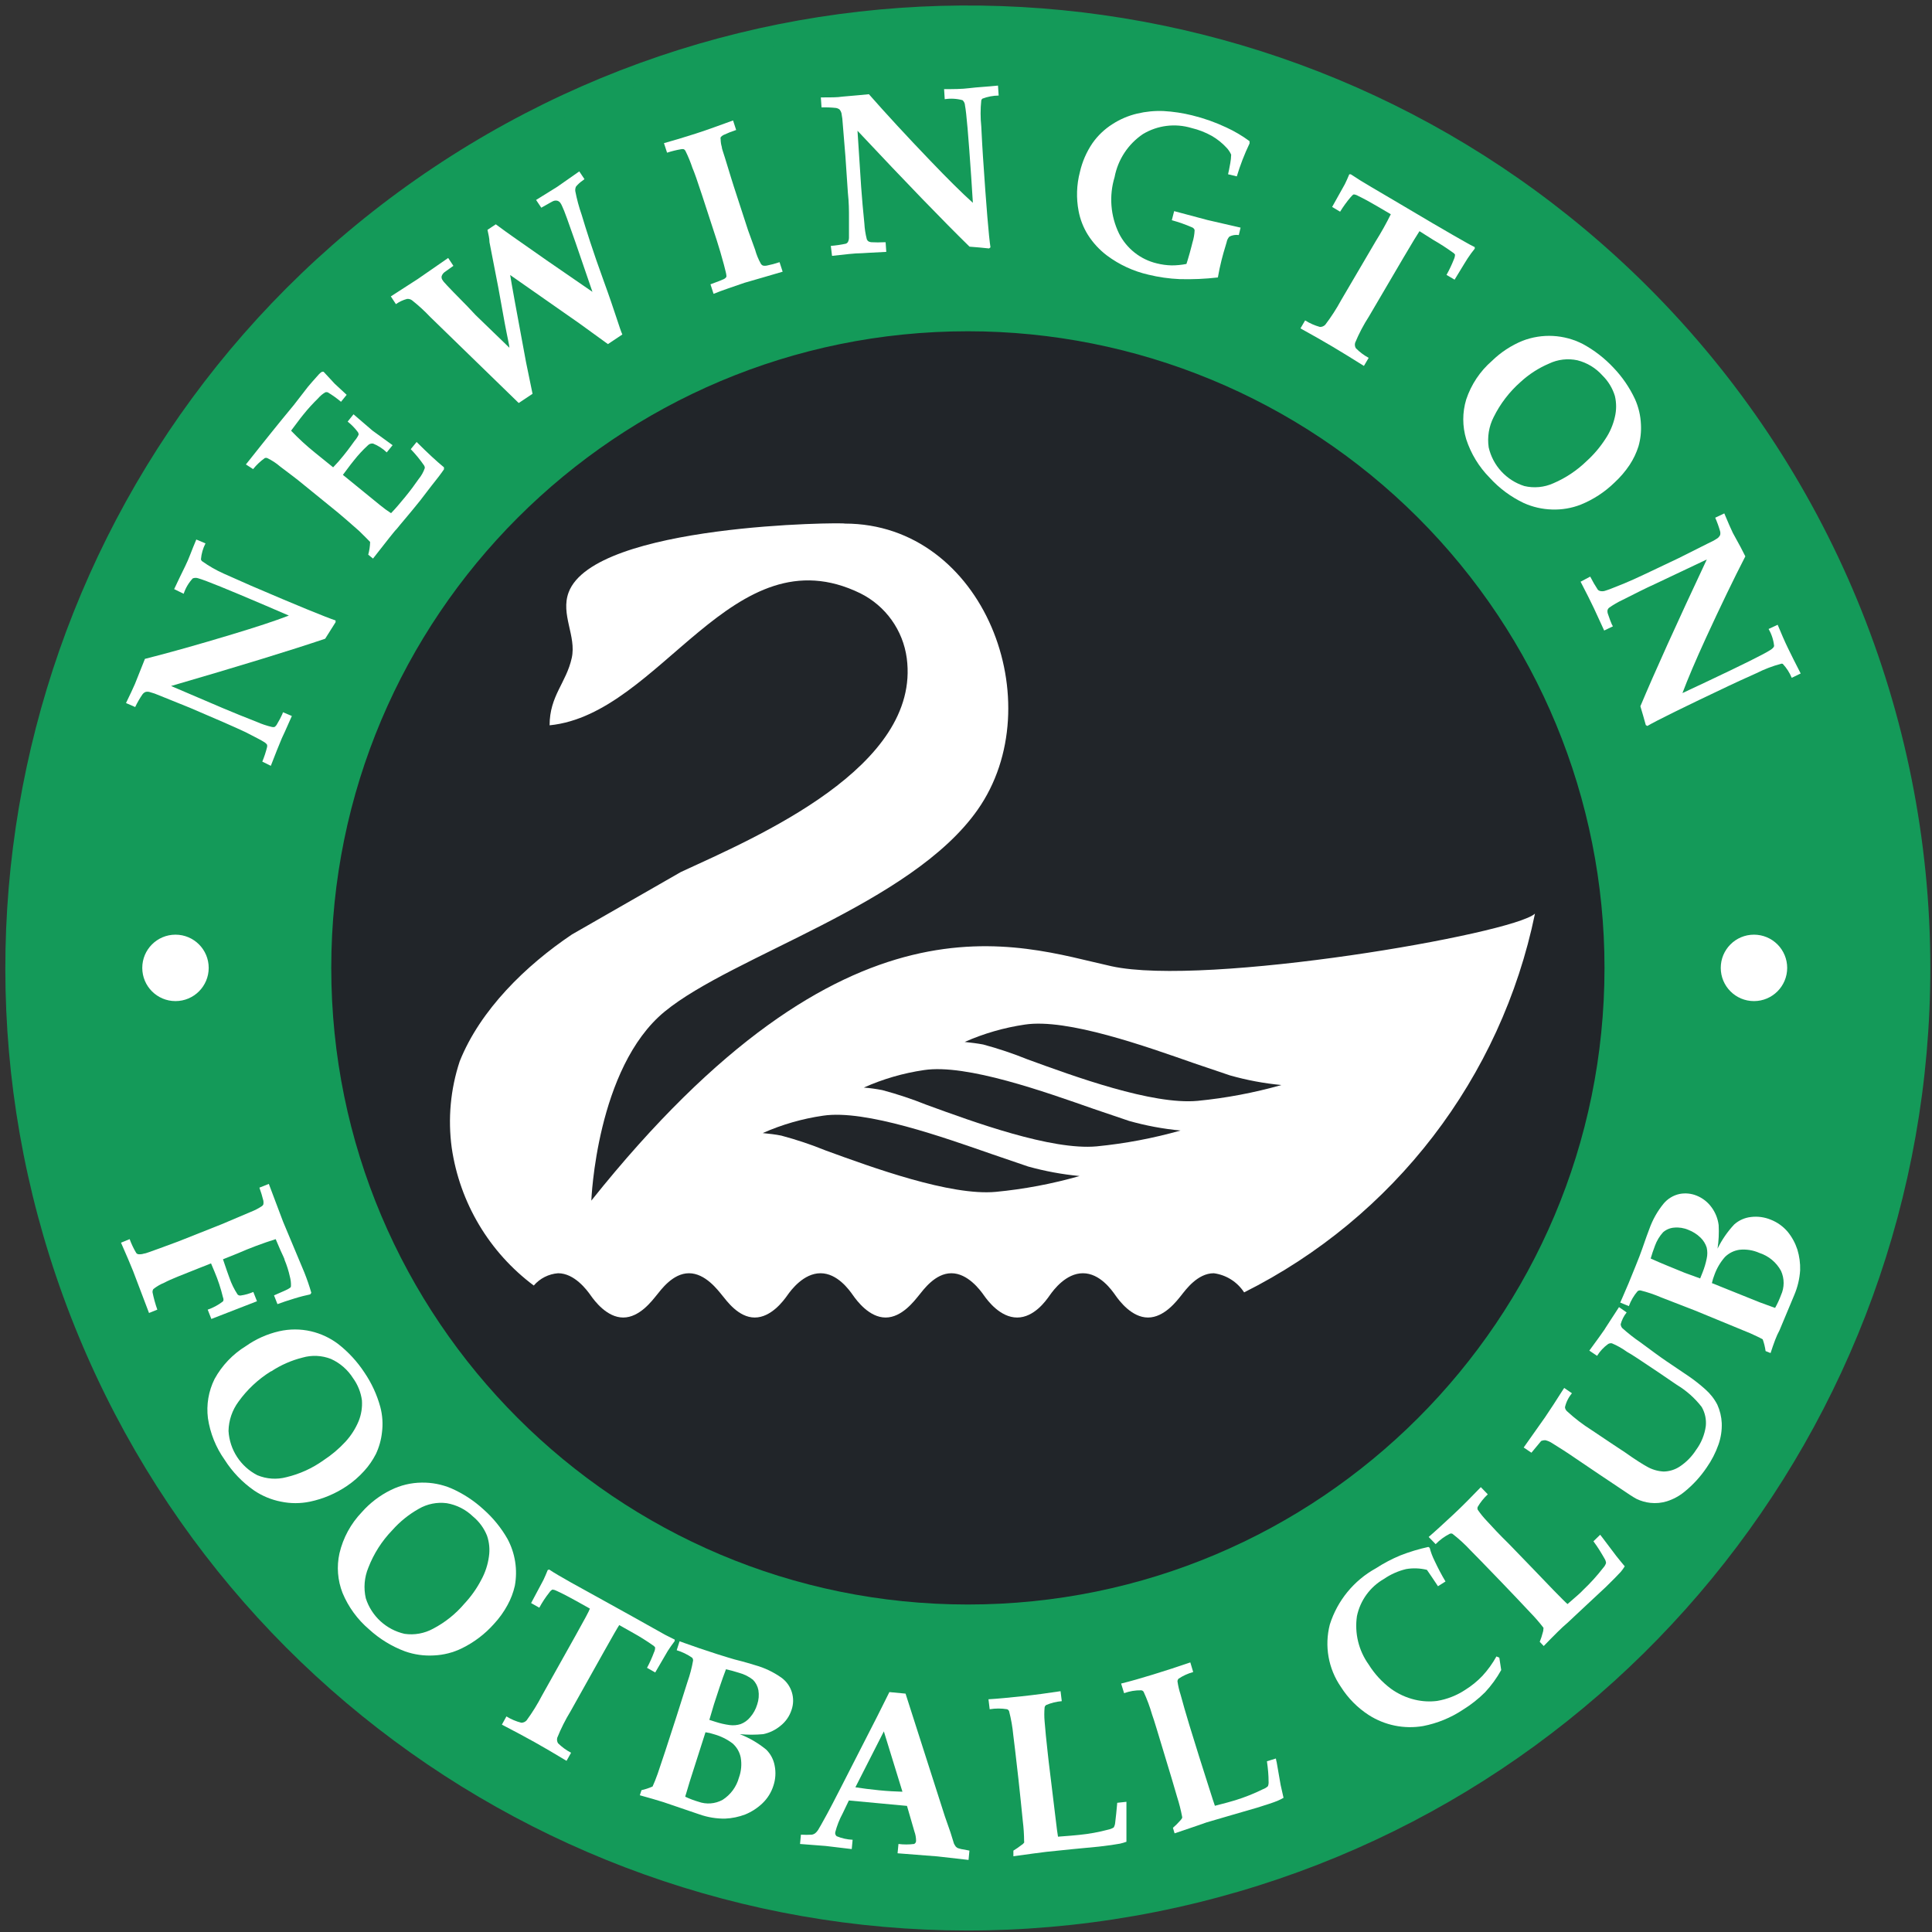 <?xml version="1.0" encoding="UTF-8"?>
<svg width="180px" height="180px" viewBox="0 0 180 180" version="1.1" xmlns="http://www.w3.org/2000/svg" xmlns:xlink="http://www.w3.org/1999/xlink">
    <rect x="0" y="0" width="180" height="180" fill="#333333" stroke="none"/>
    <title>newingtonfc copy</title>
    <g id="Page-1" stroke="none" stroke-width="1" fill="none" fill-rule="evenodd">
        <g id="newingtonfc-copy">
            <path d="M179.845,90.175 C179.849,132.955 149.632,169.781 107.674,178.129 C65.717,186.478 23.705,164.024 7.332,124.501 C-9.04,84.978 4.787,39.393 40.357,15.626 C75.927,-8.142 123.333,-3.472 153.583,26.778 C170.397,43.593 179.843,66.397 179.845,90.175 Z" id="Shape" fill="#149A59" fill-rule="nonzero"></path>
            <path d="M177.824,90.175 C177.824,41.752 138.568,2.496 90.144,2.496 C41.721,2.496 2.465,41.752 2.465,90.175 C2.465,138.599 41.721,177.855 90.144,177.855 C113.425,177.943 135.778,168.733 152.24,152.271 C168.702,135.809 177.912,113.456 177.824,90.175 L177.824,90.175 Z" id="Shape" fill="#149A59" fill-rule="nonzero"></path>
            <path d="M149.488,90.175 C149.488,122.933 122.933,149.488 90.175,149.488 C57.418,149.488 30.863,122.933 30.863,90.175 C30.863,57.418 57.418,30.863 90.175,30.863 C105.906,30.863 120.992,37.112 132.116,48.235 C143.239,59.358 149.488,74.445 149.488,90.175 Z" id="Shape" fill="#212529"></path>
            <path d="M19.692,122.885 L19.351,122.018 C19.86,121.842 20.337,121.584 20.764,121.255 C20.837,121.183 20.847,121.038 20.764,120.832 C20.57,120.032 20.312,119.249 19.991,118.491 L19.661,117.707 L18.567,118.14 C17.02,118.759 15.927,119.171 15.318,119.501 C14.947,119.651 14.6,119.852 14.287,120.1 C14.225,120.194 14.2,120.308 14.214,120.419 C14.325,120.962 14.473,121.496 14.658,122.018 L13.884,122.328 L12.399,118.418 C12.172,117.851 11.801,116.974 11.274,115.778 L12.079,115.448 C12.244,115.899 12.451,116.335 12.698,116.747 C12.742,116.797 12.799,116.832 12.863,116.85 C13.054,116.874 13.249,116.853 13.43,116.789 C13.585,116.789 14.07,116.582 14.874,116.304 L16.607,115.664 L20.661,114.055 L23.385,112.9 C23.747,112.759 24.093,112.579 24.416,112.363 C24.472,112.321 24.515,112.264 24.54,112.198 C24.555,112.092 24.555,111.985 24.54,111.879 C24.438,111.463 24.314,111.053 24.168,110.651 L25.045,110.3 L26.376,113.828 L28.346,118.532 C28.598,119.16 28.818,119.8 29.006,120.45 L28.903,120.595 C28.501,120.677 27.995,120.801 27.397,120.987 C26.799,121.172 26.283,121.338 25.85,121.503 L25.53,120.688 L26.562,120.234 C26.733,120.163 26.895,120.073 27.046,119.966 C27.077,119.93 27.098,119.888 27.108,119.842 C27.121,119.536 27.086,119.23 27.005,118.934 C26.889,118.409 26.727,117.894 26.52,117.397 C26.52,117.284 26.345,116.974 26.128,116.479 C25.912,115.984 25.767,115.644 25.685,115.448 C24.479,115.828 23.295,116.272 22.136,116.778 L20.775,117.325 C21.064,118.181 21.26,118.759 21.373,119.048 C21.561,119.597 21.818,120.12 22.136,120.605 C22.214,120.684 22.327,120.719 22.436,120.698 C22.837,120.64 23.229,120.529 23.601,120.368 L23.942,121.234 L19.692,122.885 Z" id="Shape" fill="#FFFFFF" fill-rule="nonzero"></path>
            <path d="M22.91,125.412 C23.842,124.754 24.893,124.285 26.005,124.03 C26.979,123.807 27.991,123.807 28.965,124.03 C29.88,124.243 30.74,124.643 31.492,125.206 C32.451,125.953 33.28,126.852 33.947,127.867 C34.618,128.85 35.12,129.938 35.433,131.085 C35.637,131.859 35.69,132.664 35.587,133.458 C35.511,134.155 35.319,134.835 35.02,135.469 C34.727,136.042 34.36,136.573 33.927,137.048 C33.452,137.575 32.915,138.043 32.328,138.44 C31.286,139.148 30.115,139.645 28.883,139.905 C27.991,140.091 27.071,140.091 26.18,139.905 C25.287,139.731 24.438,139.381 23.684,138.873 C22.584,138.11 21.648,137.135 20.93,136.006 C20.112,134.854 19.578,133.525 19.372,132.127 C19.214,130.876 19.429,129.605 19.991,128.476 C20.681,127.218 21.687,126.162 22.91,125.412 L22.91,125.412 Z M25.241,127.764 C24.058,128.499 23.031,129.459 22.219,130.59 C21.635,131.38 21.311,132.332 21.291,133.313 C21.391,135.067 22.411,136.636 23.972,137.44 C24.831,137.8 25.785,137.865 26.685,137.625 C27.924,137.33 29.094,136.798 30.131,136.057 C30.888,135.564 31.581,134.979 32.194,134.314 C32.712,133.748 33.128,133.095 33.421,132.385 C33.663,131.776 33.765,131.12 33.72,130.466 C33.62,129.721 33.336,129.013 32.895,128.403 C32.398,127.616 31.681,126.991 30.832,126.609 C29.986,126.277 29.054,126.233 28.181,126.485 C27.146,126.744 26.163,127.177 25.272,127.764 L25.241,127.764 Z" id="Shape" fill="#FFFFFF" fill-rule="nonzero"></path>
            <path d="M33.71,140.885 C34.467,140.027 35.385,139.326 36.413,138.822 C37.308,138.378 38.291,138.141 39.291,138.131 C40.228,138.116 41.159,138.295 42.024,138.657 C43.138,139.144 44.163,139.813 45.057,140.637 C45.945,141.424 46.698,142.351 47.285,143.381 C48,144.716 48.24,146.255 47.966,147.744 C47.824,148.372 47.595,148.976 47.285,149.539 C46.941,150.175 46.518,150.764 46.026,151.293 C45.189,152.236 44.177,153.006 43.045,153.562 C42.228,153.965 41.336,154.193 40.425,154.233 C39.519,154.286 38.611,154.16 37.754,153.861 C36.507,153.398 35.361,152.697 34.381,151.798 C33.304,150.88 32.459,149.721 31.915,148.415 C31.454,147.24 31.354,145.954 31.626,144.722 C31.964,143.279 32.684,141.954 33.71,140.885 L33.71,140.885 Z M36.547,142.566 C35.579,143.568 34.821,144.754 34.319,146.053 C33.944,146.957 33.861,147.956 34.081,148.91 C34.614,150.575 35.987,151.834 37.692,152.221 C38.611,152.355 39.549,152.184 40.363,151.736 C41.469,151.156 42.453,150.368 43.262,149.415 C43.887,148.748 44.418,147.998 44.84,147.187 C45.208,146.515 45.449,145.781 45.552,145.021 C45.649,144.37 45.589,143.705 45.377,143.082 C45.098,142.383 44.647,141.765 44.066,141.287 C43.395,140.637 42.543,140.205 41.622,140.049 C40.718,139.931 39.8,140.116 39.012,140.575 C38.085,141.097 37.252,141.77 36.547,142.566 L36.547,142.566 Z" id="Shape" fill="#FFFFFF" fill-rule="nonzero"></path>
            <path d="M46.759,160.68 L47.182,159.916 C47.614,160.181 48.083,160.379 48.574,160.504 C48.758,160.501 48.933,160.423 49.059,160.288 C49.6,159.549 50.082,158.769 50.503,157.956 L53.598,152.428 C54.444,150.921 54.897,150.076 54.959,149.869 L53.649,149.137 C52.979,148.766 52.391,148.456 51.865,148.219 C51.744,148.152 51.61,148.11 51.473,148.095 C51.355,148.158 51.255,148.25 51.184,148.363 C50.829,148.809 50.515,149.285 50.245,149.787 L49.482,149.354 L50.627,147.208 C50.761,146.919 50.895,146.62 51.029,146.28 L51.163,146.228 C51.438,146.414 51.738,146.599 52.061,146.785 C52.587,147.095 53.598,147.672 55.155,148.518 L58.879,150.581 L61.974,152.314 L62.861,152.758 L62.861,152.892 C62.603,153.242 62.376,153.552 62.211,153.82 C62.211,153.82 61.788,154.532 61.045,155.821 L60.282,155.388 C60.531,154.922 60.748,154.439 60.932,153.944 C61.005,153.801 61.041,153.641 61.035,153.48 C60.968,153.385 60.88,153.307 60.777,153.253 C60.208,152.855 59.62,152.487 59.013,152.149 L57.693,151.406 C57.559,151.602 57.074,152.438 56.249,153.913 L53.154,159.442 C52.674,160.228 52.26,161.053 51.916,161.907 C51.873,162.079 51.899,162.26 51.989,162.413 C52.348,162.767 52.758,163.066 53.206,163.3 L52.783,164.053 C51.617,163.351 50.617,162.763 49.802,162.309 C48.987,161.856 47.914,161.278 46.759,160.68 Z" id="Shape" fill="#FFFFFF" fill-rule="nonzero"></path>
            <path d="M59.611,167.261 L59.766,166.786 C60.12,166.706 60.465,166.592 60.798,166.446 C60.942,166.126 61.107,165.734 61.272,165.26 C61.609,164.29 62.194,162.512 63.026,159.927 C63.253,159.236 63.583,158.152 64.057,156.677 C64.284,156.036 64.457,155.377 64.573,154.707 C64.576,154.614 64.547,154.523 64.491,154.449 C64.049,154.142 63.561,153.905 63.046,153.748 L63.315,152.912 L63.768,153.077 L65.151,153.562 L66.842,154.119 C67.513,154.336 68.049,154.491 68.431,154.604 C69.462,154.862 70.05,155.048 70.35,155.14 C71.229,155.384 72.06,155.779 72.805,156.306 C73.749,156.992 74.13,158.217 73.743,159.318 C73.553,159.901 73.194,160.415 72.712,160.793 C72.249,161.176 71.7,161.442 71.113,161.567 C70.386,161.635 69.653,161.635 68.926,161.567 C69.818,161.916 70.65,162.403 71.391,163.011 C71.8,163.417 72.074,163.939 72.175,164.507 C72.297,165.122 72.258,165.758 72.062,166.353 C71.865,166.985 71.51,167.557 71.03,168.014 C70.569,168.453 70.03,168.802 69.442,169.045 C68.835,169.278 68.194,169.411 67.544,169.437 C66.736,169.445 65.933,169.313 65.171,169.045 L61.809,167.9 C61.221,167.715 60.509,167.508 59.611,167.261 Z M63.841,167.395 C64.233,167.582 64.64,167.737 65.058,167.859 C65.804,168.132 66.632,168.068 67.327,167.684 C68.071,167.208 68.612,166.473 68.844,165.621 C69.065,165.017 69.122,164.366 69.009,163.733 C68.906,163.229 68.641,162.773 68.256,162.433 C67.737,162.041 67.149,161.751 66.523,161.577 C66.265,161.488 65.999,161.426 65.728,161.391 L64.264,165.971 L63.903,167.178 C63.903,167.178 63.872,167.25 63.841,167.395 L63.841,167.395 Z M66.089,160.236 L66.667,160.422 C67.094,160.561 67.532,160.661 67.977,160.721 C68.324,160.768 68.676,160.736 69.009,160.628 C69.35,160.498 69.652,160.281 69.885,159.999 C70.189,159.652 70.415,159.244 70.546,158.802 C70.692,158.375 70.731,157.918 70.659,157.472 C70.591,157.105 70.415,156.768 70.154,156.502 C69.769,156.199 69.327,155.978 68.854,155.852 C68.41,155.708 68.008,155.605 67.637,155.522 C67.451,156.007 67.255,156.554 67.038,157.203 L66.523,158.771 L66.089,160.236 Z" id="Shape" fill="#FFFFFF" fill-rule="nonzero"></path>
            <path d="M74.538,171.799 L74.62,170.933 C74.964,170.953 75.308,170.953 75.652,170.933 C75.755,170.911 75.853,170.869 75.94,170.809 C76.045,170.724 76.135,170.623 76.209,170.51 C76.301,170.376 76.59,169.86 77.075,168.973 C77.302,168.56 77.735,167.725 78.364,166.497 L81.707,159.958 L82.862,157.647 L84.368,157.791 L88.03,169.221 L88.556,170.727 L88.876,171.758 C88.924,171.86 88.983,171.957 89.051,172.047 C89.11,172.108 89.18,172.157 89.257,172.191 C89.454,172.259 89.659,172.304 89.866,172.326 L90.32,172.418 L90.237,173.285 L87.328,172.955 L83.625,172.666 L83.708,171.799 C84.191,171.86 84.679,171.86 85.162,171.799 C85.277,171.749 85.35,171.636 85.348,171.511 C85.348,171.212 85.296,170.915 85.193,170.634 L84.502,168.251 L79.087,167.746 L78.509,168.952 C78.209,169.507 77.977,170.096 77.818,170.706 C77.79,170.845 77.842,170.988 77.952,171.077 C78.424,171.273 78.927,171.384 79.437,171.407 L79.355,172.274 L76.931,171.985 L74.538,171.799 Z M79.695,166.518 C80.345,166.621 81.088,166.714 81.913,166.797 C82.738,166.879 83.44,166.91 84.079,166.931 L82.346,161.309 L79.695,166.518 Z" id="Shape" fill="#FFFFFF" fill-rule="nonzero"></path>
            <path d="M94.415,172.944 L94.415,172.418 C94.669,172.264 94.913,172.096 95.147,171.913 C95.254,171.855 95.345,171.774 95.415,171.676 C95.429,171.635 95.429,171.592 95.415,171.552 C95.411,170.921 95.37,170.29 95.292,169.664 C95.189,168.633 95.054,167.292 94.889,165.786 C94.642,163.578 94.477,162.206 94.405,161.66 C94.334,160.904 94.203,160.156 94.013,159.421 C93.977,159.344 93.915,159.282 93.837,159.246 C93.298,159.157 92.747,159.157 92.207,159.246 L92.094,158.317 C92.991,158.266 94.013,158.163 95.189,158.039 C96.364,157.915 97.674,157.74 98.809,157.564 L98.923,158.493 C98.422,158.535 97.931,158.657 97.468,158.854 C97.394,158.905 97.342,158.982 97.324,159.07 C97.285,159.506 97.285,159.945 97.324,160.381 C97.386,161.154 97.479,162.134 97.613,163.31 C97.613,163.434 97.747,164.445 97.974,166.343 C98.097,167.374 98.221,168.344 98.335,169.324 C98.448,170.304 98.531,170.902 98.572,171.119 C99.531,171.046 100.181,170.995 100.532,170.954 C101.455,170.864 102.369,170.698 103.265,170.458 C103.44,170.422 103.608,170.356 103.76,170.262 C103.834,170.136 103.88,169.995 103.895,169.85 C103.967,169.293 104.029,168.664 104.091,167.962 L104.947,167.869 C104.947,168.065 104.947,168.179 104.947,168.22 L104.947,170.376 C104.947,171.057 104.947,171.407 104.947,171.593 C104.751,171.664 104.551,171.723 104.348,171.768 C103.922,171.851 103.262,171.944 102.368,172.047 L99.892,172.284 L97.479,172.532 C96.86,172.604 95.818,172.748 94.415,172.944 Z" id="Shape" fill="#FFFFFF" fill-rule="nonzero"></path>
            <path d="M109.434,170.809 L109.279,170.293 C109.502,170.101 109.712,169.894 109.908,169.674 C109.995,169.588 110.072,169.491 110.135,169.386 C110.145,169.342 110.145,169.296 110.135,169.252 C110.018,168.634 109.863,168.024 109.671,167.426 C109.372,166.394 109.001,165.136 108.557,163.692 C107.907,161.556 107.526,160.246 107.34,159.751 C107.13,159.02 106.865,158.306 106.546,157.616 C106.496,157.542 106.417,157.493 106.329,157.482 C105.784,157.471 105.242,157.562 104.73,157.75 L104.452,156.853 C105.328,156.636 106.308,156.358 107.412,156.017 C108.516,155.677 109.805,155.264 110.899,154.883 L111.167,155.78 C110.683,155.913 110.223,156.122 109.805,156.399 C109.743,156.467 109.706,156.554 109.702,156.646 C109.765,157.077 109.865,157.502 110.001,157.915 C110.197,158.668 110.476,159.607 110.816,160.742 L111.724,163.671 C112.033,164.63 112.332,165.579 112.632,166.528 C112.931,167.477 113.116,168.045 113.189,168.241 C114.127,168.003 114.756,167.828 115.087,167.725 C115.976,167.45 116.841,167.105 117.676,166.693 C117.845,166.633 117.999,166.538 118.13,166.415 C118.183,166.277 118.204,166.129 118.191,165.982 C118.191,165.425 118.14,164.795 118.037,164.094 L118.872,163.836 C118.888,163.951 118.912,164.065 118.944,164.177 L119.316,166.312 C119.46,166.972 119.553,167.343 119.584,167.498 C119.405,167.603 119.219,167.696 119.027,167.777 C118.625,167.942 117.995,168.148 117.129,168.416 L114.746,169.107 L112.415,169.788 C111.765,170.025 110.764,170.355 109.434,170.809 Z" id="Shape" fill="#FFFFFF" fill-rule="nonzero"></path>
            <path d="M139.688,154.439 L139.864,155.594 C139.45,156.34 138.948,157.032 138.368,157.657 C137.745,158.278 137.053,158.825 136.305,159.287 C135.177,160.038 133.911,160.557 132.581,160.814 C130.823,161.114 129.017,160.746 127.516,159.782 C126.474,159.106 125.591,158.212 124.927,157.162 C123.757,155.468 123.381,153.349 123.896,151.355 C124.601,149.122 126.137,147.246 128.187,146.115 C128.906,145.649 129.665,145.248 130.456,144.918 C131.307,144.585 132.184,144.32 133.076,144.124 L133.2,144.206 C133.307,144.616 133.456,145.013 133.644,145.393 C133.984,146.115 134.324,146.764 134.675,147.342 L133.974,147.786 C133.551,147.146 133.2,146.63 132.942,146.259 C132.308,146.102 131.647,146.077 131.003,146.187 C130.265,146.364 129.565,146.675 128.94,147.105 C127.645,147.848 126.729,149.109 126.423,150.571 C126.189,152.158 126.581,153.774 127.516,155.079 C128.058,155.95 128.758,156.712 129.579,157.327 C130.253,157.817 131.017,158.168 131.828,158.359 C132.503,158.52 133.202,158.558 133.891,158.472 C134.827,158.314 135.719,157.963 136.511,157.441 C137.096,157.076 137.633,156.639 138.11,156.141 C138.617,155.59 139.057,154.98 139.42,154.326 L139.688,154.439 Z" id="Shape" fill="#FFFFFF" fill-rule="nonzero"></path>
            <path d="M143.825,153.356 L143.453,152.964 C143.566,152.689 143.659,152.406 143.732,152.118 C143.775,152.006 143.796,151.887 143.794,151.767 C143.81,151.728 143.81,151.683 143.794,151.644 C143.409,151.146 142.995,150.67 142.556,150.22 C141.813,149.426 140.926,148.487 139.874,147.394 C138.327,145.785 137.367,144.805 136.996,144.433 C136.479,143.875 135.917,143.361 135.315,142.896 C135.238,142.866 135.154,142.866 135.077,142.896 C134.586,143.143 134.139,143.47 133.757,143.866 L133.107,143.195 C133.788,142.607 134.541,141.906 135.377,141.132 C136.212,140.359 137.161,139.389 137.966,138.554 L138.615,139.224 C138.247,139.564 137.93,139.957 137.677,140.39 C137.641,140.476 137.641,140.572 137.677,140.658 C137.926,141.024 138.206,141.369 138.512,141.689 C139.038,142.267 139.709,142.989 140.575,143.835 L142.7,146.032 L144.763,148.178 C145.454,148.879 145.877,149.312 146.042,149.446 C146.764,148.817 147.249,148.415 147.497,148.136 C148.172,147.498 148.796,146.809 149.364,146.073 C149.487,145.945 149.579,145.789 149.632,145.619 C149.618,145.472 149.569,145.331 149.488,145.207 C149.209,144.722 148.889,144.175 148.456,143.598 L149.085,142.989 L149.302,143.268 L150.602,144.99 C151.025,145.516 151.283,145.826 151.375,145.929 C151.267,146.106 151.146,146.274 151.014,146.434 C150.726,146.754 150.251,147.229 149.611,147.858 L147.796,149.55 L146.022,151.21 C145.547,151.602 144.805,152.345 143.825,153.356 Z" id="Shape" fill="#FFFFFF" fill-rule="nonzero"></path>
            <path d="M142.68,135.346 L141.958,134.861 L143.948,132.045 L144.743,130.848 L145.516,129.641 L145.733,129.311 L146.455,129.806 C146.138,130.182 145.916,130.627 145.805,131.106 C145.818,131.254 145.888,131.391 146.001,131.488 C146.709,132.141 147.476,132.728 148.291,133.241 L150.354,134.623 L151.386,135.304 C152.417,136.037 153.129,136.47 153.397,136.614 C153.883,136.903 154.432,137.07 154.996,137.099 C155.537,137.091 156.063,136.926 156.512,136.625 C157.116,136.222 157.629,135.699 158.018,135.088 C158.505,134.434 158.817,133.667 158.926,132.86 C158.987,132.243 158.854,131.623 158.544,131.085 C157.906,130.259 157.119,129.56 156.223,129.022 L154.439,127.805 C152.902,126.774 151.943,126.134 151.582,125.948 C151.146,125.63 150.676,125.364 150.179,125.154 C150.058,125.133 149.934,125.155 149.828,125.216 C149.415,125.513 149.065,125.888 148.797,126.32 L148.074,125.835 C148.828,124.803 149.271,124.195 149.405,123.989 C149.464,123.914 149.516,123.835 149.56,123.751 L150.839,121.781 L151.551,122.276 C151.29,122.601 151.1,122.977 150.994,123.38 C151.006,123.509 151.056,123.631 151.138,123.731 C151.672,124.211 152.237,124.656 152.83,125.061 C153.861,125.825 154.656,126.413 155.264,126.825 L157.327,128.218 C157.869,128.589 158.386,128.996 158.874,129.435 C159.336,129.838 159.717,130.324 159.999,130.869 C160.243,131.408 160.383,131.989 160.411,132.581 C160.435,133.257 160.334,133.932 160.112,134.572 C159.843,135.342 159.468,136.071 158.998,136.738 C158.426,137.586 157.731,138.344 156.935,138.987 C156.45,139.384 155.893,139.685 155.295,139.874 C154.798,140.027 154.275,140.076 153.758,140.018 C153.31,139.969 152.874,139.844 152.469,139.647 C152.242,139.534 151.664,139.162 150.746,138.533 L149.065,137.409 L146.837,135.903 C146.032,135.346 145.279,134.871 144.598,134.448 C144.406,134.322 144.193,134.231 143.969,134.18 C143.838,134.176 143.708,134.201 143.587,134.252 L142.68,135.346 Z" id="Shape" fill="#FFFFFF" fill-rule="nonzero"></path>
            <path d="M164.96,126.062 L164.496,125.876 C164.445,125.503 164.355,125.137 164.228,124.783 C163.919,124.607 163.537,124.432 163.083,124.226 C162.134,123.827 160.415,123.119 157.926,122.101 L154.759,120.873 C154.135,120.603 153.49,120.386 152.83,120.223 C152.738,120.217 152.647,120.243 152.572,120.296 C152.219,120.707 151.942,121.179 151.757,121.688 L150.952,121.358 L151.148,120.915 L151.726,119.574 C151.912,119.13 152.139,118.542 152.397,117.923 C152.654,117.304 152.861,116.747 152.995,116.366 C153.325,115.406 153.552,114.787 153.665,114.499 C153.969,113.64 154.42,112.841 154.996,112.136 C155.377,111.68 155.9,111.364 156.481,111.239 C157.015,111.136 157.567,111.189 158.07,111.394 C158.633,111.62 159.12,112.003 159.473,112.497 C159.825,112.98 160.048,113.545 160.123,114.138 C160.163,114.872 160.129,115.608 160.019,116.335 C160.423,115.508 160.948,114.746 161.577,114.076 C162.012,113.689 162.556,113.448 163.135,113.385 C163.758,113.309 164.39,113.394 164.971,113.632 C165.586,113.872 166.132,114.262 166.559,114.767 C166.957,115.257 167.261,115.817 167.457,116.417 C167.648,117.042 167.735,117.693 167.715,118.346 C167.664,119.149 167.476,119.938 167.158,120.677 L165.786,123.958 C165.517,124.432 165.26,125.144 164.96,126.062 Z M158.4,119.109 L158.627,118.542 C158.792,118.128 158.92,117.7 159.009,117.263 C159.086,116.924 159.086,116.571 159.009,116.232 C158.898,115.884 158.703,115.568 158.441,115.313 C158.113,114.994 157.724,114.745 157.296,114.581 C156.88,114.403 156.426,114.332 155.976,114.375 C155.594,114.403 155.232,114.555 154.944,114.808 C154.615,115.171 154.359,115.595 154.191,116.056 C154.026,116.489 153.892,116.892 153.789,117.253 C154.253,117.469 154.821,117.707 155.419,117.954 L156.956,118.583 L158.4,119.109 Z M165.383,121.853 C165.597,121.473 165.779,121.076 165.93,120.667 C166.26,119.947 166.26,119.118 165.93,118.398 C165.5,117.609 164.784,117.015 163.929,116.737 C163.344,116.475 162.7,116.371 162.062,116.438 C161.551,116.511 161.078,116.746 160.711,117.108 C160.282,117.595 159.95,118.159 159.731,118.769 C159.631,119.02 159.552,119.279 159.493,119.543 L163.96,121.338 L165.146,121.771 L165.383,121.853 Z" id="Shape" fill="#FFFFFF" fill-rule="nonzero"></path>
            <path d="M24.437,70.958 C24.618,70.523 24.766,70.075 24.88,69.617 C24.901,69.539 24.901,69.458 24.88,69.38 C24.798,69.269 24.692,69.177 24.571,69.112 C24.344,68.967 23.766,68.668 22.858,68.204 C22.329,67.956 21.641,67.647 20.795,67.276 L17.701,65.945 L14.864,64.8 C14.561,64.665 14.247,64.555 13.926,64.47 C13.804,64.438 13.676,64.438 13.554,64.47 C13.437,64.519 13.336,64.602 13.265,64.707 C13.011,65.077 12.787,65.467 12.595,65.873 L11.739,65.501 C12.131,64.697 12.409,64.099 12.574,63.717 L13.142,62.293 L13.503,61.386 C15.813,60.801 18.516,60.041 21.61,59.106 C23.828,58.436 25.602,57.858 26.912,57.352 L24.684,56.393 C21.208,54.908 19.155,54.072 18.495,53.887 C18.322,53.821 18.131,53.821 17.959,53.887 C17.576,54.298 17.288,54.787 17.113,55.32 L16.226,54.887 C16.597,54.113 16.927,53.391 17.257,52.742 C17.587,52.092 17.856,51.277 18.289,50.266 L19.145,50.627 C18.908,51.09 18.764,51.594 18.722,52.112 C18.732,52.177 18.765,52.235 18.815,52.277 C19.451,52.733 20.132,53.124 20.847,53.443 L23.385,54.567 C27.686,56.414 30.316,57.487 31.265,57.806 L31.265,57.971 C30.946,58.466 30.615,59.003 30.296,59.508 C27.057,60.602 22.27,62.07 15.937,63.913 L20.764,65.976 C21.796,66.409 22.828,66.832 23.921,67.255 C24.376,67.457 24.849,67.616 25.334,67.73 C25.415,67.751 25.501,67.751 25.582,67.73 C25.683,67.658 25.764,67.562 25.819,67.451 C25.995,67.162 26.154,66.862 26.293,66.554 C26.321,66.49 26.346,66.424 26.366,66.358 L27.191,66.708 C26.654,67.936 26.335,68.627 26.262,68.771 C25.994,69.401 25.654,70.257 25.231,71.35 L24.437,70.958 Z" id="Shape" fill="#FFFFFF" fill-rule="nonzero"></path>
            <path d="M34.752,52.04 L34.308,51.679 C34.414,51.292 34.473,50.894 34.484,50.493 C34.288,50.276 33.937,49.946 33.452,49.461 C32.544,48.657 31.874,48.079 31.451,47.728 L27.758,44.727 C27.614,44.613 27.067,44.19 26.118,43.479 C25.747,43.156 25.334,42.886 24.891,42.674 C24.821,42.649 24.744,42.649 24.674,42.674 C24.265,42.967 23.897,43.314 23.581,43.705 L22.91,43.272 L24.437,41.354 L25.313,40.26 C25.922,39.507 26.593,38.672 27.377,37.733 L28.687,36.041 C28.852,35.835 29.192,35.453 29.718,34.865 C29.799,34.777 29.893,34.7 29.997,34.638 L30.151,34.638 L31.183,35.752 L32.297,36.784 L31.771,37.434 C31.386,37.109 30.976,36.816 30.543,36.557 C30.463,36.528 30.376,36.528 30.296,36.557 C30.051,36.703 29.831,36.887 29.646,37.104 C29.159,37.578 28.701,38.081 28.274,38.61 C27.882,39.084 27.5,39.641 27.119,40.126 C27.822,40.863 28.573,41.552 29.367,42.189 L31.038,43.54 C31.368,43.2 31.699,42.829 32.018,42.426 C32.121,42.303 32.483,41.849 33.05,41.054 C33.197,40.888 33.319,40.7 33.411,40.497 C33.416,40.404 33.386,40.313 33.328,40.24 C33.059,39.88 32.743,39.558 32.39,39.28 L32.936,38.599 L34.7,40.116 L36.578,41.477 L36.031,42.148 C35.662,41.793 35.227,41.513 34.752,41.323 C34.566,41.299 34.381,41.369 34.257,41.508 C33.794,41.934 33.367,42.397 32.978,42.891 C32.544,43.417 32.204,43.922 31.946,44.242 L35.402,47.058 C35.73,47.33 36.074,47.581 36.433,47.811 C36.825,47.409 37.258,46.903 37.754,46.295 C38.249,45.686 38.641,45.16 39.002,44.634 C39.257,44.329 39.453,43.979 39.579,43.602 C39.582,43.522 39.561,43.443 39.517,43.375 C39.145,42.832 38.727,42.322 38.269,41.849 L38.816,41.178 C39.848,42.21 40.662,42.963 41.364,43.54 L41.364,43.726 C41.106,44.108 40.724,44.613 40.198,45.263 L39.146,46.635 C38.115,47.924 37.331,48.811 36.939,49.307 C36.825,49.389 36.103,50.317 34.752,52.04 Z" id="Shape" fill="#FFFFFF" fill-rule="nonzero"></path>
            <path d="M45.418,21.414 L46.191,20.899 C46.81,21.352 47.398,21.786 47.966,22.178 C50.441,23.917 51.923,24.949 52.411,25.272 L55.197,27.191 L53.608,22.559 C52.968,20.734 52.577,19.619 52.381,19.228 C52.341,19.131 52.292,19.037 52.236,18.949 C52.173,18.84 52.075,18.756 51.958,18.712 C51.843,18.677 51.721,18.677 51.607,18.712 C51.545,18.712 51.153,18.949 50.431,19.351 L49.946,18.629 L51.906,17.412 L53.969,15.968 L54.454,16.69 L54.268,16.834 C54.039,16.99 53.834,17.177 53.66,17.391 C53.604,17.521 53.582,17.663 53.598,17.804 C53.743,18.557 53.942,19.298 54.196,20.022 C54.588,21.332 55.228,23.385 56.259,26.211 C57.291,29.037 57.755,30.688 57.982,31.162 L56.641,32.06 L53.979,30.131 L47.532,25.623 C47.636,26.311 48.127,29.013 49.007,33.731 L49.616,36.691 L48.327,37.547 L40.074,29.522 C39.549,28.966 38.984,28.449 38.383,27.975 C38.249,27.877 38.083,27.833 37.919,27.851 C37.549,27.95 37.199,28.114 36.887,28.336 L36.413,27.614 L38.909,26.005 L41.756,24.034 L42.241,24.767 L41.405,25.365 C41.284,25.46 41.194,25.589 41.147,25.736 C41.12,25.868 41.155,26.004 41.24,26.108 C41.285,26.187 41.341,26.26 41.405,26.324 C41.467,26.407 41.756,26.706 42.251,27.222 C43.283,28.253 43.943,28.955 44.314,29.357 L47.46,32.4 C47.46,32.194 47.274,31.441 47.027,30.12 L46.429,26.809 L45.603,22.559 C45.603,22.198 45.5,21.817 45.418,21.414 Z" id="Shape" fill="#FFFFFF" fill-rule="nonzero"></path>
            <path d="M68.297,11.223 L68.586,12.11 C68.178,12.244 67.778,12.402 67.389,12.585 C67.293,12.635 67.208,12.705 67.142,12.791 C67.122,12.855 67.122,12.923 67.142,12.987 C67.143,13.221 67.178,13.454 67.245,13.678 C67.245,13.853 67.389,14.183 67.544,14.709 C68.049,16.37 68.328,17.257 68.369,17.381 L69.689,21.435 L70.35,23.261 C70.475,23.717 70.655,24.157 70.886,24.571 C70.934,24.65 71.006,24.712 71.092,24.746 C71.204,24.77 71.32,24.77 71.433,24.746 C71.838,24.666 72.238,24.559 72.629,24.426 L72.918,25.313 C71.804,25.633 70.618,25.994 69.37,26.345 C68.338,26.706 67.307,27.036 66.481,27.377 L66.193,26.489 C66.904,26.232 67.307,26.066 67.41,26.015 C67.513,25.97 67.602,25.899 67.668,25.809 C67.687,25.745 67.687,25.676 67.668,25.613 C67.668,25.53 67.585,25.2 67.441,24.643 C67.224,23.828 66.997,23.075 66.781,22.394 L65.409,18.186 C64.975,16.855 64.676,16.009 64.511,15.638 C64.334,15.104 64.121,14.584 63.872,14.08 C63.84,14.007 63.786,13.945 63.717,13.905 C63.626,13.881 63.53,13.881 63.438,13.905 C63.002,13.981 62.571,14.088 62.149,14.225 L61.86,13.338 C62.727,13.1 63.707,12.801 64.81,12.45 C65.914,12.1 67.172,11.625 68.297,11.223 Z" id="Shape" fill="#FFFFFF" fill-rule="nonzero"></path>
            <path d="M77.405,22.91 C77.877,22.872 78.345,22.803 78.808,22.704 C78.884,22.676 78.949,22.626 78.994,22.559 C79.058,22.435 79.094,22.297 79.097,22.157 C79.097,21.889 79.097,21.239 79.097,20.218 C79.097,19.64 79.097,18.877 78.994,17.948 L78.767,14.586 L78.519,11.563 C78.503,11.217 78.462,10.872 78.395,10.532 C78.361,10.411 78.301,10.298 78.22,10.202 C78.12,10.126 78.003,10.076 77.88,10.057 C77.434,10.01 76.986,9.993 76.539,10.006 L76.477,9.077 C77.374,9.077 78.034,9.077 78.457,9.005 L79.984,8.871 L80.954,8.778 C82.532,10.573 84.43,12.636 86.668,14.967 C88.267,16.638 89.598,17.959 90.64,18.897 L90.485,16.473 C90.227,12.698 90.041,10.491 89.907,9.83 C89.902,9.641 89.82,9.462 89.68,9.335 C89.139,9.187 88.573,9.155 88.019,9.242 L87.958,8.304 C88.824,8.304 89.608,8.304 90.33,8.211 C91.052,8.118 91.898,8.087 92.981,7.974 L93.043,8.902 C92.524,8.908 92.011,9.006 91.527,9.191 C91.475,9.233 91.439,9.291 91.423,9.356 C91.339,10.162 91.339,10.974 91.423,11.78 C91.485,13.028 91.537,13.956 91.578,14.555 C91.888,19.217 92.125,22.054 92.28,23.044 L92.146,23.147 C91.547,23.085 90.949,23.023 90.33,22.982 C87.882,20.589 84.402,16.989 79.891,12.182 L80.232,17.422 C80.314,18.516 80.407,19.64 80.531,20.816 C80.558,21.314 80.634,21.808 80.758,22.291 C80.788,22.371 80.842,22.439 80.912,22.487 C81.023,22.546 81.148,22.574 81.273,22.57 C81.617,22.589 81.961,22.589 82.305,22.57 L82.511,22.57 L82.573,23.467 C81.232,23.539 80.51,23.57 80.293,23.591 C79.602,23.591 78.684,23.715 77.519,23.838 L77.405,22.91 Z" id="Shape" fill="#FFFFFF" fill-rule="nonzero"></path>
            <path d="M115.231,16.432 L114.416,16.236 C114.468,16.009 114.54,15.679 114.622,15.205 C114.671,14.942 114.698,14.677 114.705,14.41 C114.6,14.17 114.453,13.95 114.272,13.76 C113.875,13.329 113.416,12.961 112.91,12.667 C112.312,12.331 111.67,12.081 111.002,11.924 C109.483,11.468 107.842,11.674 106.484,12.492 C105.103,13.423 104.153,14.868 103.843,16.504 C103.315,18.244 103.462,20.119 104.256,21.755 C104.963,23.158 106.254,24.178 107.783,24.54 C108.232,24.653 108.692,24.715 109.155,24.726 C109.619,24.726 110.082,24.682 110.538,24.591 C110.599,24.416 110.703,24.065 110.847,23.56 C110.991,23.054 111.064,22.724 111.095,22.611 C111.215,22.23 111.285,21.834 111.301,21.435 C111.266,21.323 111.183,21.232 111.074,21.187 C110.458,20.919 109.824,20.695 109.176,20.517 L109.393,19.671 L112.487,20.496 L115.582,21.208 L115.417,21.899 C115.116,21.855 114.81,21.906 114.54,22.044 C114.405,22.19 114.315,22.373 114.282,22.57 C114.045,23.343 113.89,23.9 113.807,24.241 C113.677,24.756 113.563,25.293 113.467,25.85 C112.286,25.986 111.097,26.038 109.908,26.005 C108.928,25.963 107.953,25.825 106.999,25.592 C105.595,25.271 104.274,24.66 103.121,23.797 C102.423,23.268 101.826,22.618 101.357,21.879 C100.933,21.2 100.639,20.447 100.491,19.661 C100.26,18.453 100.302,17.209 100.614,16.019 C100.834,15.056 101.233,14.143 101.79,13.327 C102.287,12.623 102.918,12.024 103.647,11.563 C104.352,11.107 105.13,10.776 105.947,10.583 C106.754,10.391 107.584,10.311 108.413,10.346 C109.31,10.397 110.201,10.532 111.074,10.748 C112.168,11.016 113.232,11.393 114.251,11.873 C115.015,12.224 115.74,12.653 116.417,13.152 L116.417,13.368 C115.943,14.358 115.547,15.382 115.231,16.432 L115.231,16.432 Z" id="Shape" fill="#FFFFFF" fill-rule="nonzero"></path>
            <path d="M121.162,30.595 L121.595,29.852 C122.024,30.121 122.49,30.326 122.978,30.461 C123.164,30.465 123.344,30.39 123.473,30.254 C124.026,29.527 124.523,28.758 124.958,27.954 L128.166,22.487 C128.679,21.669 129.151,20.825 129.579,19.96 L128.28,19.197 C127.63,18.815 127.042,18.495 126.526,18.248 C126.407,18.175 126.273,18.129 126.134,18.113 C126.072,18.113 125.969,18.217 125.835,18.371 C125.474,18.796 125.147,19.248 124.855,19.723 L124.112,19.279 L125.299,17.154 C125.433,16.876 125.577,16.566 125.711,16.236 L125.845,16.236 L126.743,16.814 C127.258,17.134 128.259,17.721 129.755,18.598 L133.437,20.775 C134.974,21.672 136.006,22.27 136.532,22.559 C136.81,22.724 137.109,22.879 137.398,23.023 L137.398,23.168 C137.159,23.462 136.936,23.769 136.728,24.086 C136.728,24.086 136.284,24.787 135.521,26.056 L134.768,25.613 C135.026,25.15 135.254,24.671 135.449,24.179 C135.518,24.034 135.557,23.876 135.562,23.715 C135.495,23.62 135.407,23.542 135.304,23.488 C134.736,23.08 134.147,22.701 133.54,22.353 L132.251,21.538 C132.107,21.744 131.601,22.57 130.745,24.024 L127.537,29.491 C127.039,30.263 126.611,31.077 126.258,31.926 C126.205,32.098 126.227,32.286 126.32,32.441 C126.671,32.799 127.075,33.101 127.516,33.339 L127.073,34.092 C125.917,33.37 124.938,32.761 124.133,32.287 C123.328,31.812 122.307,31.224 121.162,30.595 Z" id="Shape" fill="#FFFFFF" fill-rule="nonzero"></path>
            <path d="M138.997,33.628 C139.82,32.823 140.79,32.186 141.854,31.75 C143.682,31.047 145.723,31.155 147.466,32.049 C148.531,32.626 149.496,33.372 150.323,34.257 C151.144,35.115 151.82,36.101 152.324,37.176 C152.657,37.914 152.846,38.709 152.881,39.517 C152.921,40.213 152.845,40.91 152.654,41.581 C152.46,42.193 152.183,42.776 151.829,43.313 C151.428,43.914 150.957,44.464 150.426,44.954 C149.519,45.84 148.446,46.541 147.27,47.017 C146.423,47.347 145.517,47.501 144.609,47.47 C143.701,47.446 142.807,47.243 141.978,46.872 C140.767,46.299 139.681,45.492 138.781,44.5 C137.787,43.492 137.042,42.266 136.604,40.92 C136.238,39.713 136.238,38.424 136.604,37.217 C137.066,35.828 137.892,34.588 138.997,33.628 L138.997,33.628 Z M141.679,35.577 C140.634,36.496 139.779,37.61 139.162,38.857 C138.717,39.728 138.555,40.716 138.698,41.684 C139.089,43.388 140.352,44.757 142.019,45.284 C142.924,45.498 143.874,45.407 144.722,45.026 C145.871,44.533 146.92,43.834 147.817,42.963 C148.489,42.355 149.078,41.661 149.57,40.9 C149.991,40.273 150.292,39.573 150.457,38.837 C150.607,38.199 150.607,37.535 150.457,36.897 C150.238,36.175 149.841,35.518 149.302,34.989 C148.683,34.29 147.866,33.794 146.96,33.566 C146.07,33.375 145.142,33.483 144.32,33.875 C143.349,34.288 142.456,34.864 141.679,35.577 Z" id="Shape" fill="#FFFFFF" fill-rule="nonzero"></path>
            <path d="M148.157,53.721 C148.37,54.144 148.608,54.554 148.869,54.949 C148.926,55.005 148.997,55.044 149.075,55.062 C149.208,55.092 149.345,55.092 149.477,55.062 C149.735,54.99 150.344,54.763 151.293,54.371 C151.829,54.151 152.517,53.842 153.356,53.443 L156.399,51.999 L159.132,50.627 C159.438,50.494 159.731,50.336 160.009,50.152 C160.112,50.076 160.197,49.977 160.257,49.864 C160.29,49.742 160.29,49.614 160.257,49.492 C160.134,49.063 159.983,48.642 159.803,48.234 L160.649,47.832 C160.999,48.667 161.257,49.265 161.443,49.647 L162.165,50.967 L162.609,51.834 C161.515,53.959 160.295,56.486 158.947,59.415 C157.977,61.534 157.245,63.253 156.75,64.573 L158.947,63.542 C162.385,61.919 164.376,60.928 164.919,60.571 C165.136,60.437 165.26,60.313 165.291,60.189 C165.234,59.629 165.058,59.087 164.775,58.601 L165.621,58.209 C165.951,59.003 166.26,59.725 166.57,60.364 C166.879,61.004 167.271,61.788 167.766,62.747 L166.931,63.15 C166.733,62.67 166.45,62.229 166.095,61.85 C166.036,61.823 165.969,61.823 165.909,61.85 C165.129,62.061 164.372,62.351 163.65,62.716 C162.505,63.232 161.66,63.614 161.123,63.872 C156.894,65.873 154.346,67.128 153.48,67.637 L153.335,67.554 C153.181,66.977 153.005,66.389 152.83,65.801 C154.15,62.651 156.213,58.092 159.019,52.123 L154.274,54.371 C153.242,54.836 152.273,55.341 151.179,55.888 C150.727,56.098 150.296,56.351 149.89,56.641 C149.83,56.7 149.787,56.775 149.766,56.857 C149.752,56.983 149.77,57.111 149.818,57.229 C149.962,57.662 150.086,57.982 150.168,58.167 L150.272,58.353 L149.457,58.745 L148.508,56.682 C148.219,56.063 147.796,55.238 147.26,54.196 L148.157,53.721 Z" id="Shape" fill="#FFFFFF" fill-rule="nonzero"></path>
            <path d="M19.444,90.175 C19.444,91.884 18.059,93.27 16.35,93.27 C14.64,93.27 13.255,91.884 13.255,90.175 C13.255,88.466 14.64,87.081 16.35,87.081 C18.059,87.081 19.444,88.466 19.444,90.175 L19.444,90.175 Z" id="Shape" fill="#FFFFFF"></path>
            <path d="M166.508,90.175 C166.508,91.884 165.122,93.27 163.413,93.27 C161.704,93.27 160.319,91.884 160.319,90.175 C160.319,88.466 161.704,87.081 163.413,87.081 C164.234,87.081 165.021,87.407 165.601,87.987 C166.182,88.568 166.508,89.355 166.508,90.175 L166.508,90.175 Z" id="Shape" fill="#FFFFFF"></path>
            <path d="M49.73,119.77 C50.304,119.102 51.121,118.69 51.999,118.625 C53.515,118.625 54.67,120.172 55.032,120.688 C55.393,121.203 56.548,122.751 58.064,122.751 C59.581,122.751 60.736,121.203 61.159,120.688 C61.582,120.172 62.675,118.625 64.191,118.625 C65.708,118.625 66.863,120.172 67.286,120.688 C67.709,121.203 68.802,122.751 70.319,122.751 C71.835,122.751 72.99,121.203 73.351,120.688 C73.712,120.172 74.878,118.625 76.446,118.625 C78.014,118.625 79.117,120.172 79.479,120.688 C79.84,121.203 80.995,122.751 82.511,122.751 C84.028,122.751 85.183,121.203 85.606,120.688 C86.029,120.172 87.122,118.625 88.638,118.625 C90.155,118.625 91.31,120.172 91.671,120.688 C92.032,121.203 93.198,122.751 94.766,122.751 C96.334,122.751 97.437,121.203 97.798,120.688 C98.159,120.172 99.315,118.625 100.893,118.625 C102.471,118.625 103.564,120.172 103.926,120.688 C104.287,121.203 105.442,122.751 106.958,122.751 C108.474,122.751 109.64,121.203 110.053,120.688 C110.465,120.172 111.569,118.625 113.085,118.625 C114.243,118.777 115.276,119.43 115.912,120.409 C129.872,113.417 139.858,100.413 143.01,85.121 C140.947,87.029 112.332,91.95 103.554,90.021 C94.776,88.092 79.014,81.882 55.093,111.858 C55.093,111.858 55.558,99.48 61.922,94.25 C68.287,89.02 84.894,84.275 91.083,75.445 C98.025,65.563 91.702,48.781 78.705,48.781 C78.705,48.657 55.382,48.781 52.979,55.186 C52.205,57.249 53.721,59.261 53.268,61.303 C52.752,63.634 51.205,64.821 51.205,67.575 C61.602,66.543 68.245,49.461 80.159,55.279 C82.513,56.453 84.132,58.717 84.481,61.324 C85.822,71.453 70.525,77.972 63.438,81.242 L53.288,87.06 C48.977,89.959 44.747,94.085 42.829,98.881 C41.972,101.475 41.718,104.231 42.086,106.938 C42.833,112.059 45.582,116.674 49.73,119.77 L49.73,119.77 Z" id="Shape" fill="#FFFFFF" fill-rule="nonzero"></path>
            <path d="M95.488,95.457 L95.488,95.457 C99.449,94.858 106.834,97.52 111.27,99.067 L114.591,100.191 C116.16,100.636 117.765,100.937 119.388,101.089 C116.834,101.813 114.221,102.306 111.579,102.564 C107.36,102.956 100.078,100.284 95.725,98.696 C94.379,98.152 93.001,97.69 91.599,97.313 C91.052,97.21 90.464,97.138 89.876,97.076 C91.665,96.286 93.553,95.741 95.488,95.457 L95.488,95.457 Z" id="Shape" fill="#212529"></path>
            <path d="M86.091,99.696 L86.091,99.696 C90.052,99.098 97.437,101.759 101.873,103.307 L105.184,104.431 C106.756,104.876 108.365,105.176 109.991,105.328 C107.437,106.05 104.824,106.544 102.182,106.803 C97.963,107.195 90.681,104.524 86.328,102.935 C84.981,102.395 83.604,101.937 82.202,101.563 C81.633,101.451 81.057,101.372 80.479,101.326 C82.266,100.528 84.154,99.979 86.091,99.696 L86.091,99.696 Z" id="Shape" fill="#212529"></path>
            <path d="M76.683,103.946 L76.683,103.946 C80.644,103.348 88.03,106.009 92.465,107.546 L95.787,108.681 C97.356,109.117 98.961,109.414 100.583,109.568 C98.031,110.297 95.417,110.791 92.775,111.043 C88.556,111.435 81.273,108.774 76.92,107.185 C75.575,106.638 74.197,106.177 72.794,105.803 C72.248,105.689 71.66,105.628 71.061,105.566 C72.853,104.772 74.744,104.227 76.683,103.946 L76.683,103.946 Z" id="Shape" fill="#212529"></path>
        </g>
    </g>
</svg>